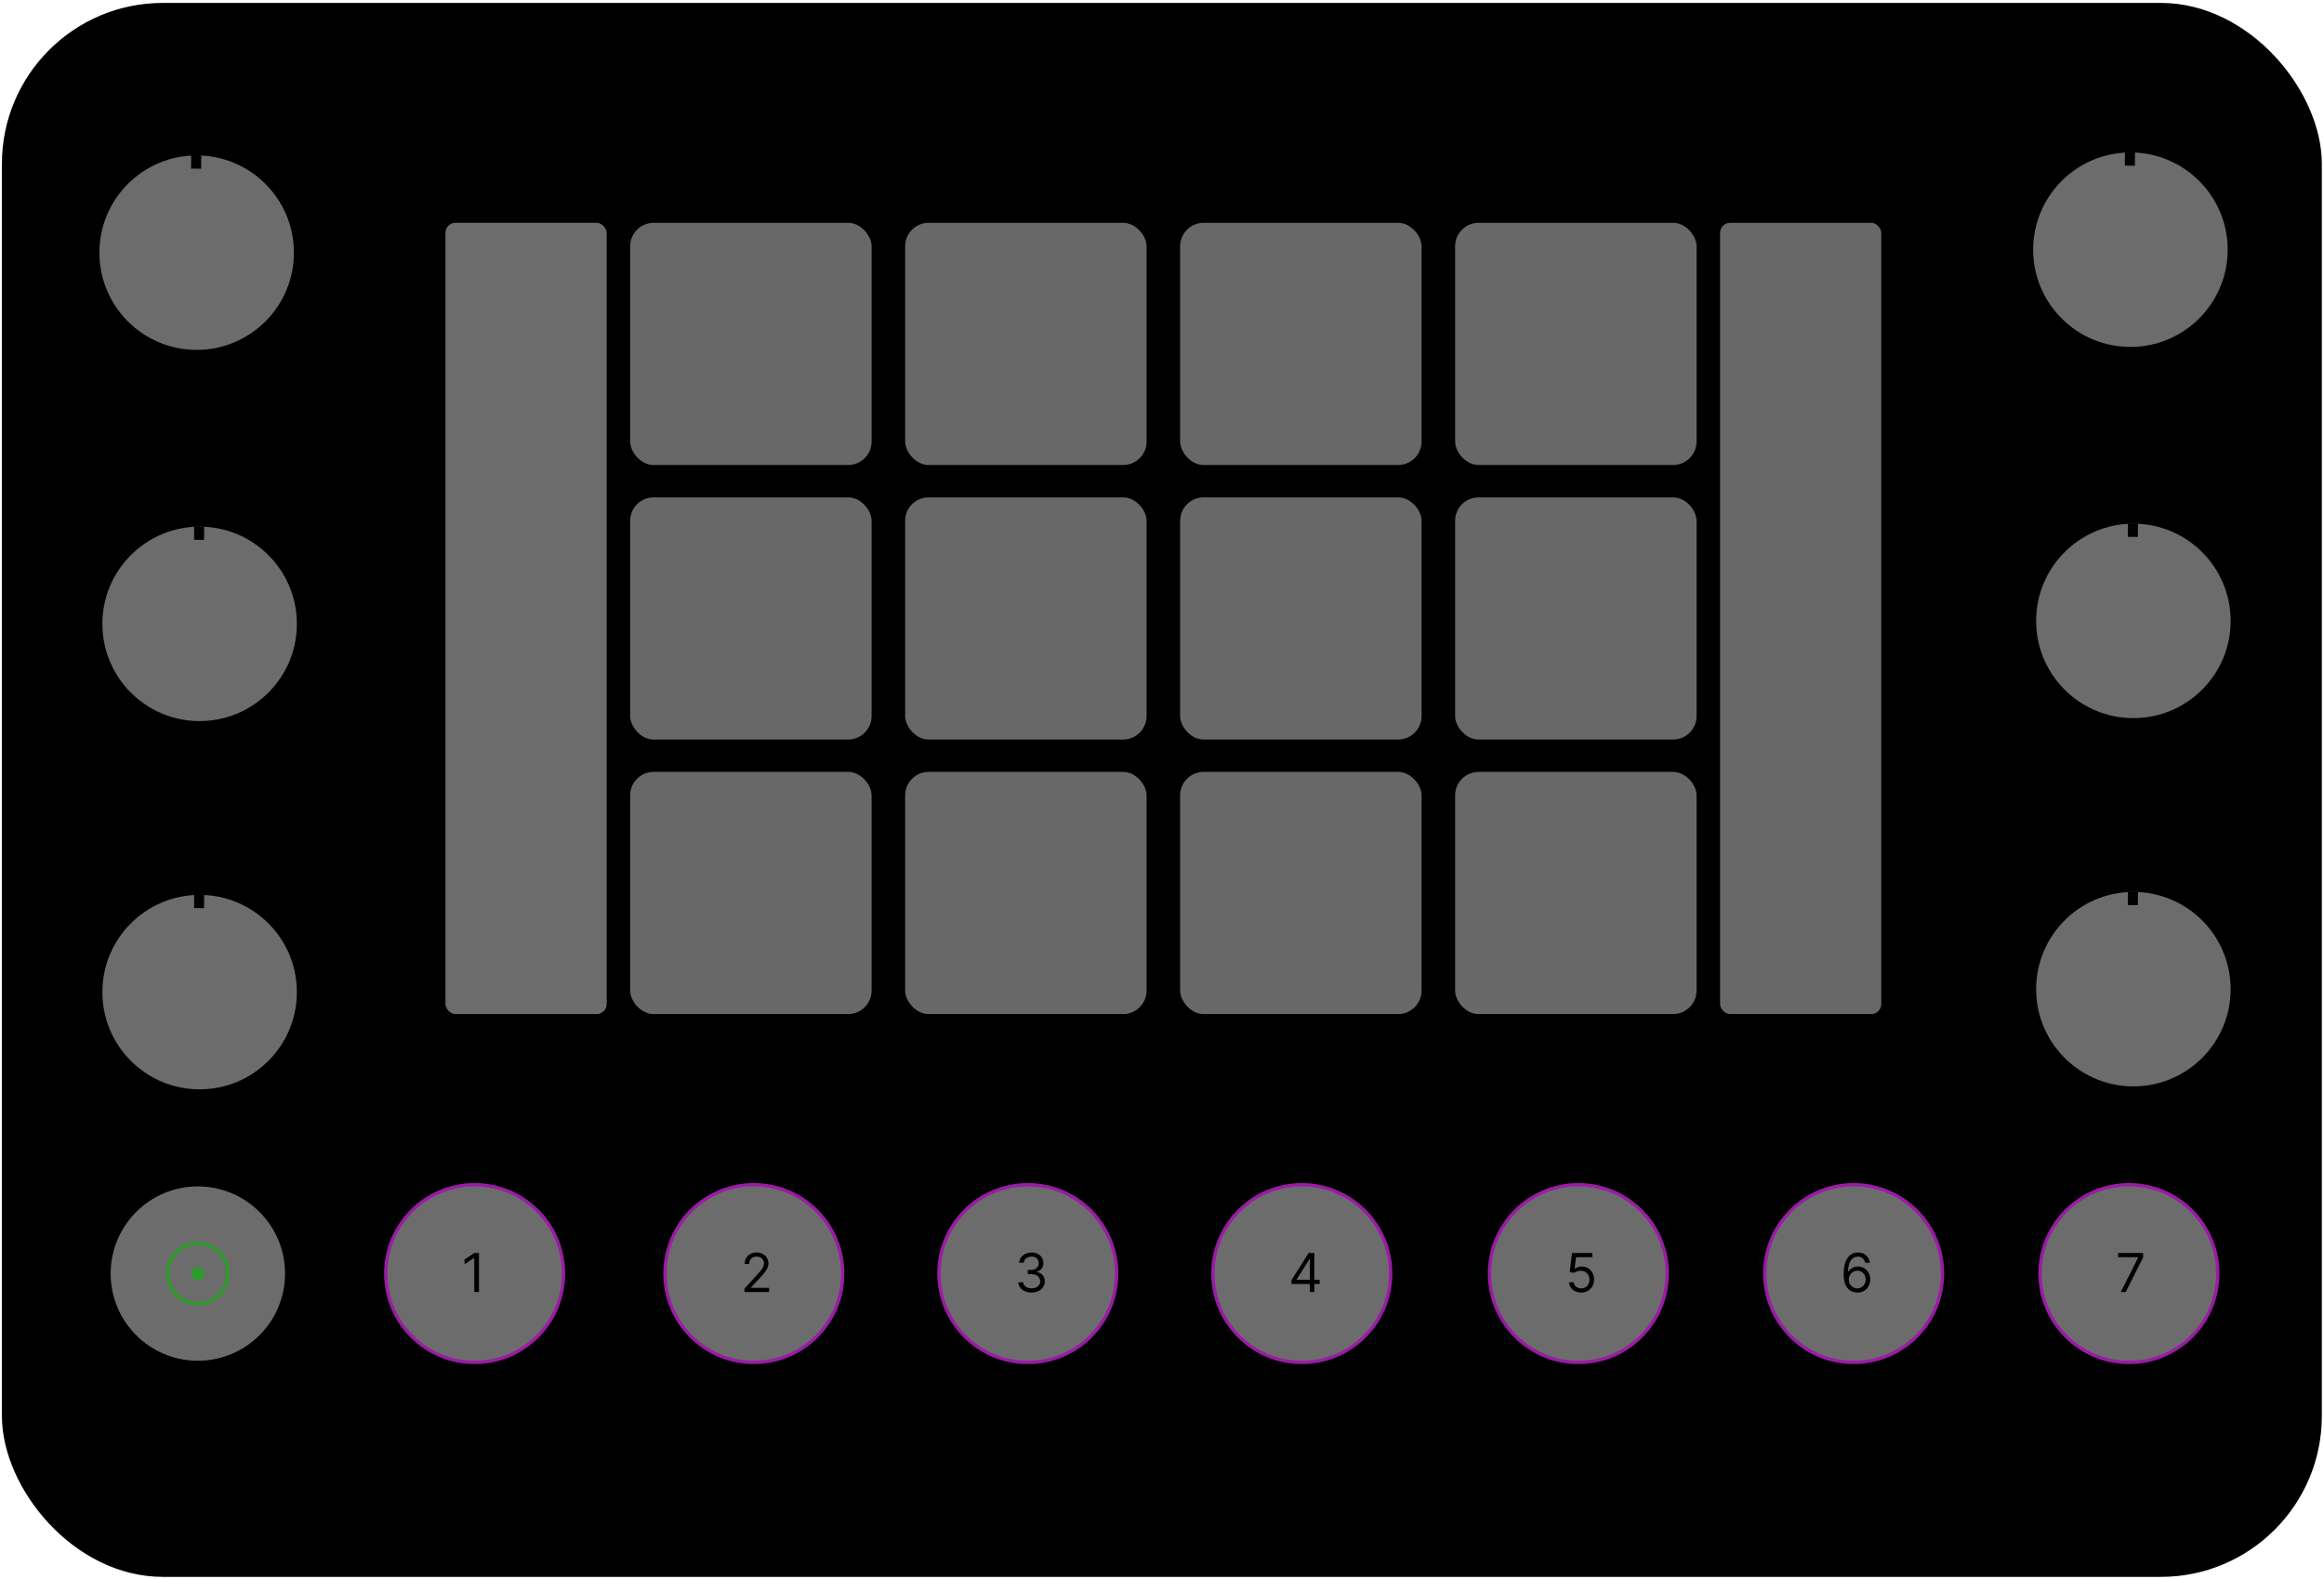 <svg width="693" height="471" viewBox="0 0 693 471" fill="none" xmlns="http://www.w3.org/2000/svg">
<rect x="2.071" y="2.37" width="688.783" height="466.455" rx="46.5" fill="black" stroke="black" stroke-width="3"/>
<circle cx="636.16" cy="295.029" r="30.5" fill="#D9D9D9" fill-opacity="0.5" stroke="black" stroke-width="3"/>
<line x1="636.039" y1="265.968" x2="635.988" y2="269.968" stroke="black" stroke-width="3"/>
<circle cx="636.16" cy="185.194" r="30.5" fill="#D9D9D9" fill-opacity="0.5" stroke="black" stroke-width="3"/>
<line x1="636.039" y1="156.133" x2="635.988" y2="160.133" stroke="black" stroke-width="3"/>
<circle cx="635.275" cy="74.474" r="30.5" fill="#D9D9D9" fill-opacity="0.5" stroke="black" stroke-width="3"/>
<line x1="635.153" y1="45.413" x2="635.102" y2="49.412" stroke="black" stroke-width="3"/>
<circle cx="59.527" cy="295.915" r="30.5" fill="#D9D9D9" fill-opacity="0.5" stroke="black" stroke-width="3"/>
<line x1="59.406" y1="266.854" x2="59.355" y2="270.853" stroke="black" stroke-width="3"/>
<circle cx="59.527" cy="186.08" r="30.5" fill="#D9D9D9" fill-opacity="0.5" stroke="black" stroke-width="3"/>
<line x1="59.406" y1="157.019" x2="59.355" y2="161.019" stroke="black" stroke-width="3"/>
<circle cx="58.642" cy="75.359" r="30.5" fill="#D9D9D9" fill-opacity="0.5" stroke="black" stroke-width="3"/>
<line x1="58.52" y1="46.298" x2="58.469" y2="50.298" stroke="black" stroke-width="3"/>
<circle cx="634.828" cy="379.865" r="26.5" fill="#D9D9D9" fill-opacity="0.5" stroke="#9A1BA5"/>
<path d="M632.396 385.365L637.6 375.07V374.979H631.6V373.729H639.055V375.047L633.873 385.365H632.396Z" fill="black"/>
<circle cx="552.742" cy="379.865" r="26.5" fill="#D9D9D9" fill-opacity="0.5" stroke="#9A1BA5"/>
<path d="M553.811 385.524C553.333 385.517 552.856 385.426 552.379 385.252C551.902 385.077 551.466 384.784 551.072 384.371C550.678 383.954 550.362 383.392 550.123 382.683C549.884 381.971 549.765 381.077 549.765 380.002C549.765 378.971 549.862 378.058 550.055 377.263C550.248 376.464 550.528 375.791 550.896 375.246C551.263 374.697 551.706 374.28 552.225 373.996C552.748 373.712 553.337 373.57 553.992 373.57C554.644 373.57 555.223 373.7 555.731 373.962C556.242 374.219 556.659 374.579 556.981 375.041C557.303 375.503 557.511 376.036 557.606 376.638H556.22C556.091 376.115 555.841 375.682 555.47 375.337C555.098 374.992 554.606 374.82 553.992 374.82C553.091 374.82 552.381 375.212 551.862 375.996C551.347 376.78 551.087 377.88 551.083 379.297H551.174C551.386 378.975 551.638 378.7 551.93 378.473C552.225 378.242 552.551 378.064 552.907 377.939C553.263 377.814 553.64 377.752 554.038 377.752C554.705 377.752 555.314 377.918 555.867 378.252C556.42 378.581 556.864 379.038 557.197 379.621C557.53 380.2 557.697 380.865 557.697 381.615C557.697 382.335 557.536 382.994 557.214 383.593C556.892 384.187 556.439 384.661 555.856 385.013C555.277 385.361 554.595 385.532 553.811 385.524ZM553.811 384.274C554.288 384.274 554.716 384.155 555.095 383.916C555.477 383.678 555.778 383.358 555.998 382.956C556.222 382.555 556.333 382.108 556.333 381.615C556.333 381.134 556.225 380.697 556.009 380.303C555.797 379.905 555.504 379.589 555.129 379.354C554.758 379.119 554.333 379.002 553.856 379.002C553.496 379.002 553.161 379.074 552.85 379.218C552.54 379.358 552.267 379.551 552.032 379.797C551.801 380.043 551.619 380.325 551.487 380.644C551.354 380.958 551.288 381.289 551.288 381.638C551.288 382.1 551.396 382.532 551.612 382.933C551.831 383.335 552.131 383.659 552.509 383.905C552.892 384.151 553.326 384.274 553.811 384.274Z" fill="black"/>
<circle cx="470.657" cy="379.865" r="26.5" fill="#D9D9D9" fill-opacity="0.5" stroke="#9A1BA5"/>
<path d="M471.498 385.524C470.832 385.524 470.231 385.392 469.697 385.127C469.163 384.861 468.735 384.498 468.413 384.036C468.091 383.574 467.915 383.047 467.885 382.456H469.248C469.301 382.983 469.54 383.418 469.964 383.763C470.392 384.104 470.903 384.274 471.498 384.274C471.975 384.274 472.4 384.163 472.771 383.939C473.146 383.716 473.439 383.409 473.652 383.019C473.867 382.625 473.975 382.18 473.975 381.683C473.975 381.176 473.864 380.723 473.64 380.325C473.421 379.924 473.117 379.608 472.731 379.377C472.345 379.146 471.903 379.028 471.407 379.024C471.051 379.021 470.686 379.075 470.311 379.189C469.936 379.299 469.627 379.441 469.385 379.615L468.066 379.456L468.771 373.729H474.816V374.979H469.953L469.544 378.411H469.612C469.85 378.221 470.15 378.064 470.51 377.939C470.869 377.814 471.244 377.752 471.635 377.752C472.347 377.752 472.981 377.922 473.538 378.263C474.099 378.6 474.538 379.062 474.856 379.649C475.178 380.236 475.339 380.907 475.339 381.661C475.339 382.403 475.172 383.066 474.839 383.649C474.51 384.229 474.055 384.687 473.475 385.024C472.896 385.358 472.237 385.524 471.498 385.524Z" fill="black"/>
<circle cx="388.181" cy="379.865" r="26.5" fill="#D9D9D9" fill-opacity="0.5" stroke="#9A1BA5"/>
<path d="M385.113 382.979V381.82L390.227 373.729H391.068V375.524H390.499L386.636 381.638V381.729H393.522V382.979H385.113ZM390.59 385.365V382.627V382.087V373.729H391.931V385.365H390.59Z" fill="black"/>
<circle cx="306.487" cy="379.865" r="26.5" fill="#D9D9D9" fill-opacity="0.5" stroke="#9A1BA5"/>
<path d="M307.623 385.524C306.873 385.524 306.205 385.396 305.618 385.138C305.034 384.88 304.57 384.522 304.226 384.064C303.885 383.602 303.699 383.066 303.669 382.456H305.101C305.131 382.831 305.26 383.155 305.487 383.428C305.714 383.697 306.012 383.905 306.379 384.053C306.746 384.2 307.154 384.274 307.601 384.274C308.101 384.274 308.544 384.187 308.93 384.013C309.316 383.839 309.62 383.596 309.839 383.286C310.059 382.975 310.169 382.615 310.169 382.206C310.169 381.778 310.063 381.401 309.851 381.075C309.638 380.746 309.328 380.488 308.919 380.303C308.51 380.117 308.01 380.024 307.419 380.024H306.487V378.774H307.419C307.881 378.774 308.286 378.691 308.635 378.524C308.987 378.358 309.262 378.123 309.459 377.82C309.659 377.517 309.76 377.161 309.76 376.752C309.76 376.358 309.673 376.015 309.498 375.723C309.324 375.432 309.078 375.204 308.76 375.041C308.445 374.878 308.074 374.797 307.646 374.797C307.245 374.797 306.866 374.871 306.51 375.019C306.157 375.163 305.87 375.373 305.646 375.649C305.423 375.922 305.301 376.252 305.282 376.638H303.919C303.941 376.028 304.125 375.494 304.47 375.036C304.815 374.574 305.265 374.214 305.822 373.956C306.383 373.699 306.998 373.57 307.669 373.57C308.388 373.57 309.006 373.716 309.521 374.007C310.036 374.295 310.432 374.676 310.709 375.149C310.985 375.623 311.123 376.134 311.123 376.683C311.123 377.339 310.951 377.897 310.606 378.36C310.265 378.822 309.801 379.142 309.214 379.32V379.411C309.949 379.532 310.523 379.844 310.936 380.348C311.349 380.848 311.555 381.468 311.555 382.206C311.555 382.839 311.383 383.407 311.038 383.911C310.697 384.411 310.231 384.805 309.64 385.093C309.049 385.38 308.377 385.524 307.623 385.524Z" fill="black"/>
<circle cx="224.793" cy="379.865" r="26.5" fill="#D9D9D9" fill-opacity="0.5" stroke="#9A1BA5"/>
<path d="M221.997 385.365V384.343L225.838 380.138C226.289 379.646 226.66 379.218 226.952 378.854C227.243 378.486 227.459 378.142 227.599 377.82C227.743 377.494 227.815 377.153 227.815 376.797C227.815 376.388 227.717 376.034 227.52 375.735C227.327 375.435 227.062 375.204 226.724 375.041C226.387 374.878 226.009 374.797 225.588 374.797C225.141 374.797 224.751 374.89 224.418 375.075C224.088 375.257 223.832 375.513 223.651 375.843C223.473 376.172 223.384 376.558 223.384 377.002H222.043C222.043 376.32 222.2 375.721 222.514 375.206C222.829 374.691 223.257 374.289 223.798 374.002C224.344 373.714 224.956 373.57 225.634 373.57C226.315 373.57 226.92 373.714 227.446 374.002C227.973 374.289 228.385 374.678 228.685 375.166C228.984 375.655 229.134 376.199 229.134 376.797C229.134 377.225 229.056 377.644 228.901 378.053C228.749 378.458 228.484 378.911 228.105 379.411C227.73 379.907 227.209 380.513 226.543 381.229L223.929 384.024V384.115H229.338V385.365H221.997Z" fill="black"/>
<circle cx="141.535" cy="379.865" r="26.5" fill="#D9D9D9" fill-opacity="0.5" stroke="#9A1BA5"/>
<path d="M142.83 373.729V385.365H141.421V375.206H141.353L138.512 377.093V375.661L141.421 373.729H142.83Z" fill="black"/>
<circle cx="58.998" cy="379.865" r="26.5" fill="#D9D9D9" fill-opacity="0.5" stroke="black"/>
<circle cx="58.998" cy="379.865" r="9" stroke="#2C9C2A"/>
<circle cx="58.998" cy="379.865" r="2" fill="#2C9C2A"/>
<rect x="187.407" y="65.963" width="73" height="73.231" rx="7.5" fill="#D9D9D9" fill-opacity="0.48" stroke="black"/>
<rect x="187.407" y="147.848" width="73" height="73.231" rx="7.5" fill="#D9D9D9" fill-opacity="0.48" stroke="black"/>
<rect x="187.407" y="229.732" width="73" height="73.231" rx="7.5" fill="#D9D9D9" fill-opacity="0.48" stroke="black"/>
<rect x="269.407" y="65.963" width="73" height="73.231" rx="7.5" fill="#D9D9D9" fill-opacity="0.48" stroke="black"/>
<rect x="269.407" y="147.848" width="73" height="73.231" rx="7.5" fill="#D9D9D9" fill-opacity="0.48" stroke="black"/>
<rect x="269.407" y="229.732" width="73" height="73.231" rx="7.5" fill="#D9D9D9" fill-opacity="0.48" stroke="black"/>
<rect x="351.407" y="65.963" width="73" height="73.231" rx="7.5" fill="#D9D9D9" fill-opacity="0.48" stroke="black"/>
<rect x="351.407" y="147.848" width="73" height="73.231" rx="7.5" fill="#D9D9D9" fill-opacity="0.48" stroke="black"/>
<rect x="351.407" y="229.732" width="73" height="73.231" rx="7.5" fill="#D9D9D9" fill-opacity="0.48" stroke="black"/>
<rect x="433.407" y="65.963" width="73" height="73.231" rx="7.5" fill="#D9D9D9" fill-opacity="0.48" stroke="black"/>
<rect x="433.407" y="147.848" width="73" height="73.231" rx="7.5" fill="#D9D9D9" fill-opacity="0.48" stroke="black"/>
<rect x="433.407" y="229.732" width="73" height="73.231" rx="7.5" fill="#D9D9D9" fill-opacity="0.48" stroke="black"/>
<rect x="132.327" y="65.963" width="49.08" height="237" rx="3.5" fill="#D9D9D9" fill-opacity="0.5" stroke="black"/>
<rect x="512.407" y="65.963" width="49.08" height="237" rx="3.5" fill="#D9D9D9" fill-opacity="0.48" stroke="black"/>
</svg>

